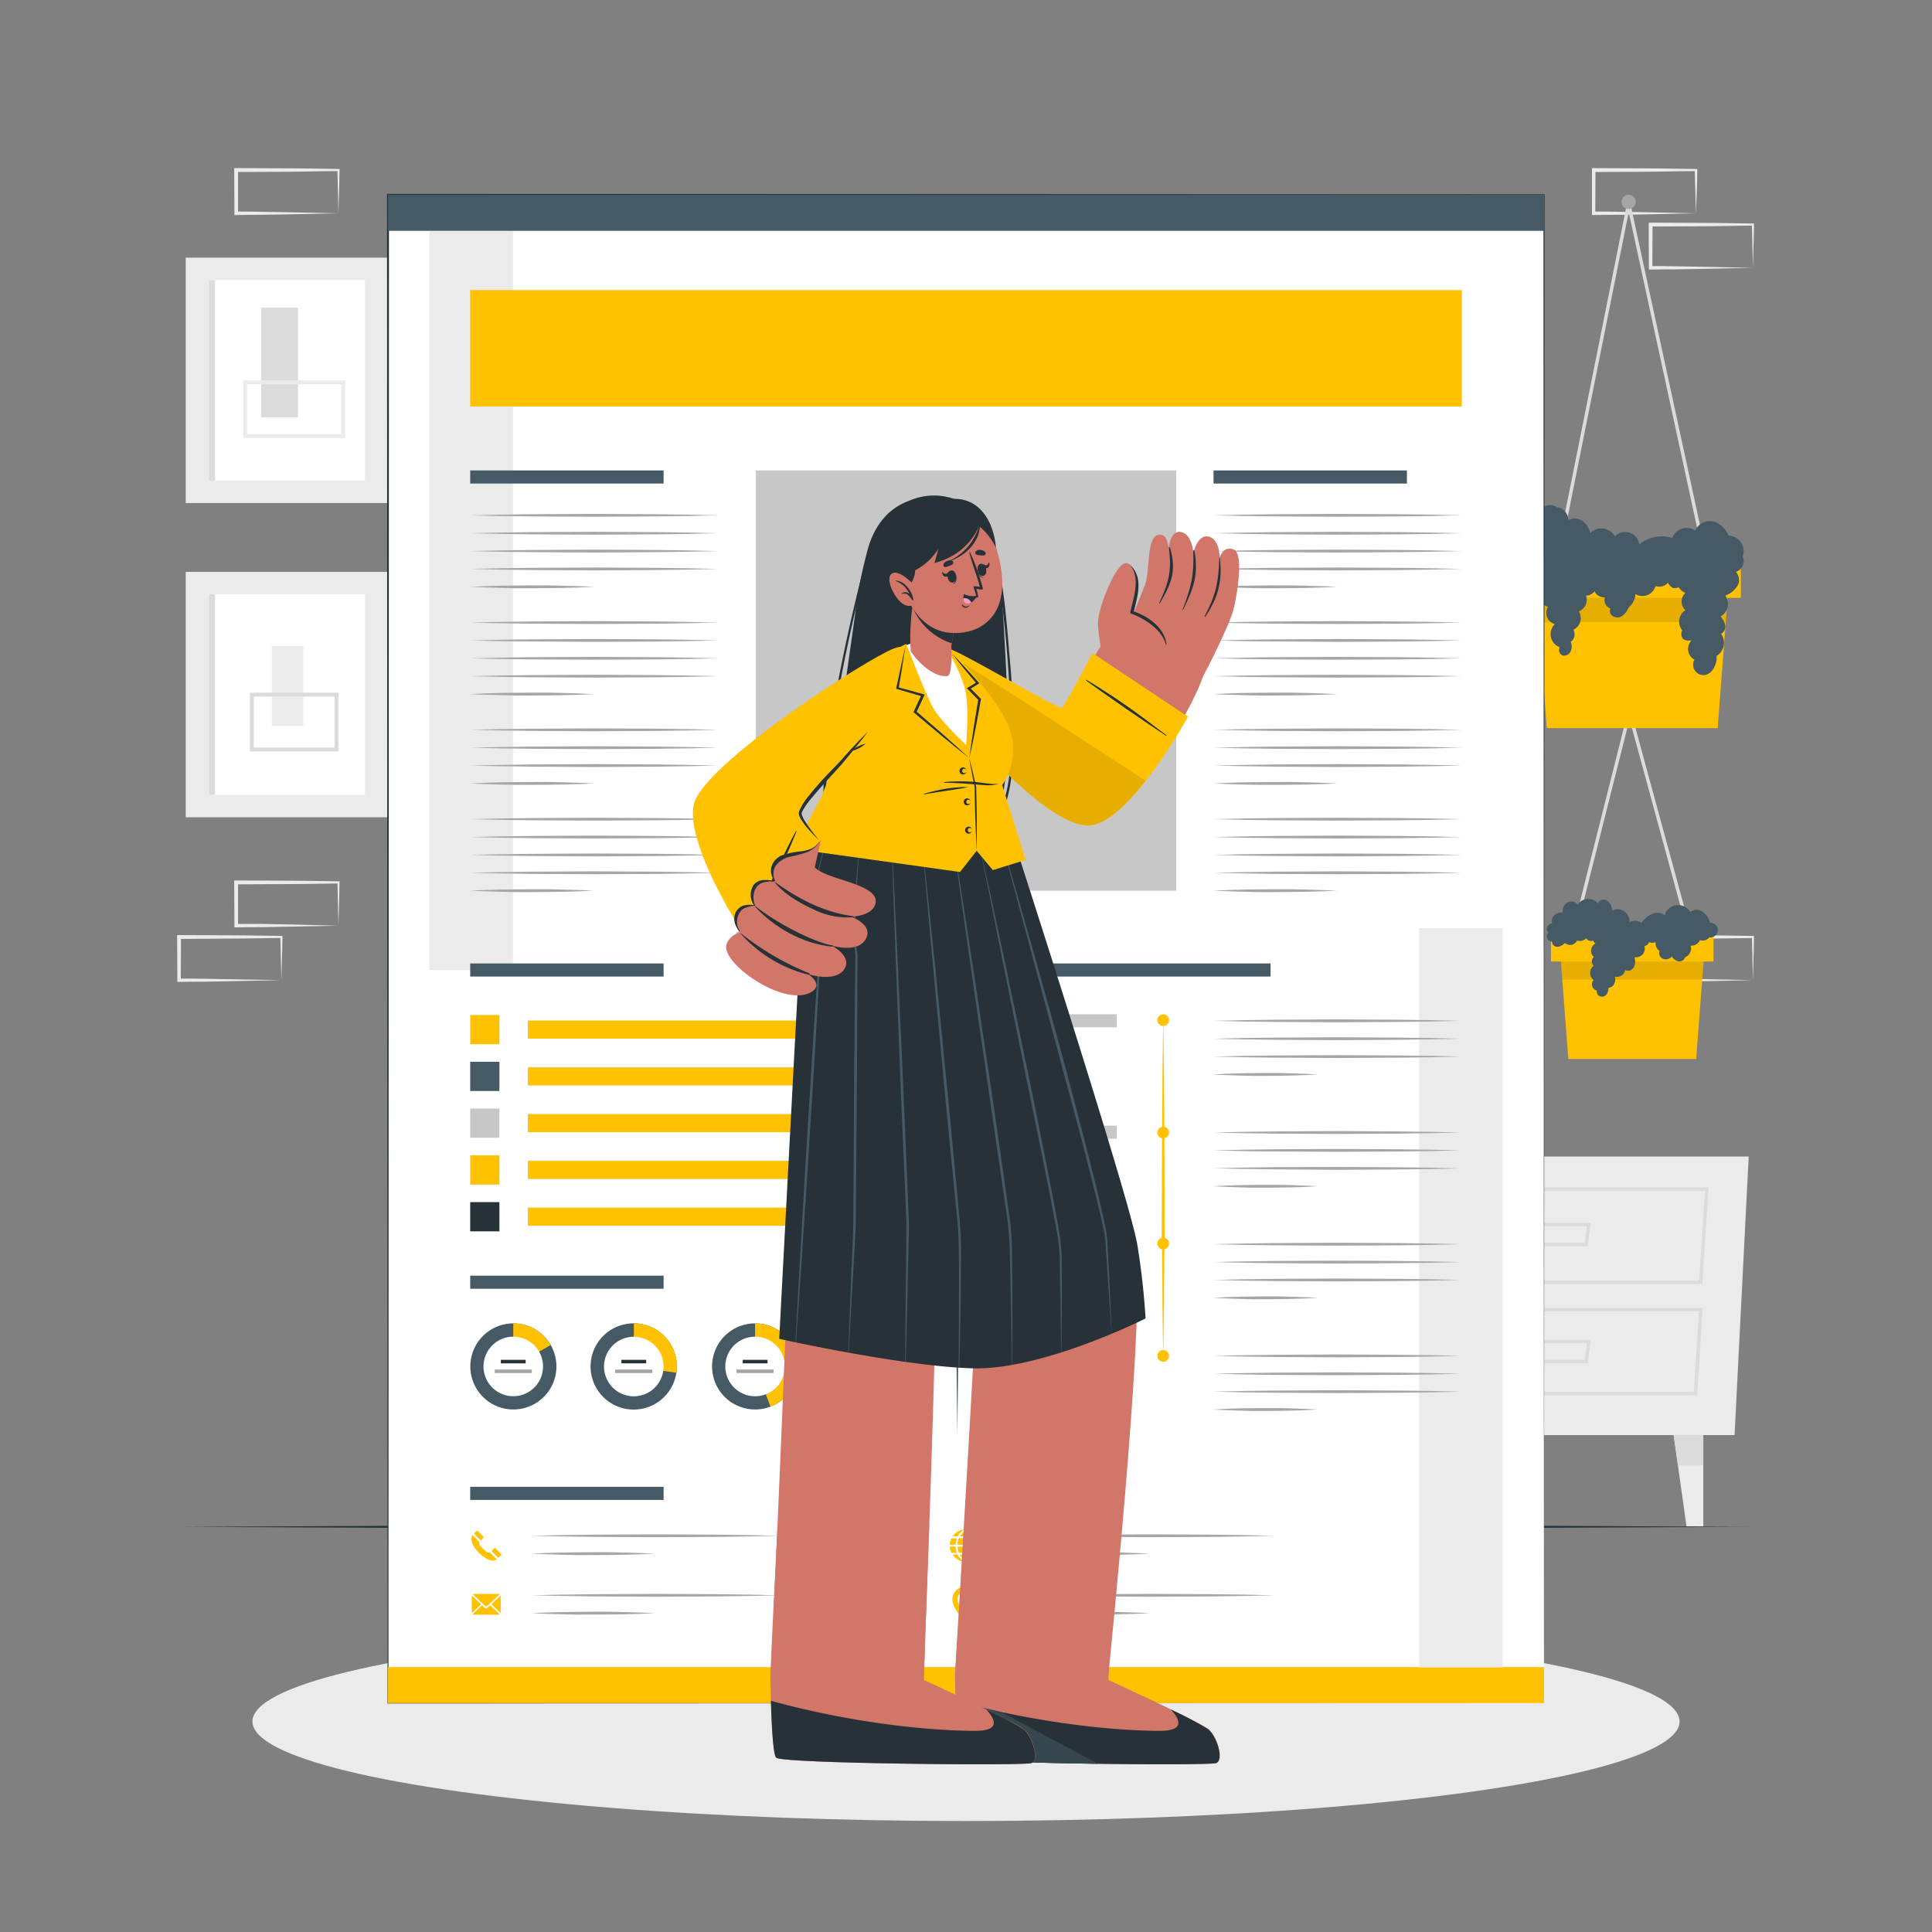 <svg xmlns="http://www.w3.org/2000/svg" viewBox="0 0 500 500"><rect x="0" y="0" width="500" height="500" fill="#808080" stroke="none"/><g id="freepik--background-complete--inject-18"><path d="M87.59,239.56l-13.12.27-6.66.12c-2.23,0-4.47,0-6.7.05h-.44v-.44l-.06-11.19v-.51h.5l13.24.06c4.42,0,8.83.11,13.24.16h.28v.27c0,1.89-.09,3.78-.13,5.65Zm0,0-.14-5.66c0-1.86-.11-3.7-.13-5.53l.27.27c-4.41.05-8.82.16-13.24.16l-13.24.07.5-.5,0,11.19-.45-.45c2.18,0,4.36,0,6.55,0l6.58.12Z" style="fill:#ebebeb"></path><path d="M72.82,253.67l-13.12.27-6.66.12c-2.23,0-4.47,0-6.7.05H45.9v-.44l-.06-11.19V242h.5l13.24.06c4.41,0,8.83.11,13.24.16h.28v.27c0,1.89-.08,3.78-.13,5.65Zm0,0L72.68,248c-.05-1.86-.11-3.7-.13-5.53l.27.27c-4.41.05-8.83.16-13.24.16L46.34,243l.5-.49-.05,11.19-.45-.45c2.18,0,4.36,0,6.55.05l6.58.12Z" style="fill:#ebebeb"></path><path d="M363.58,360.91l-13.12.27-6.66.12c-2.23,0-4.47,0-6.7.05h-.44v-.44l-.06-11.19v-.51h.5l13.24.06c4.42,0,8.83.11,13.24.16h.28v.27c0,1.89-.09,3.78-.14,5.65Zm0,0-.14-5.66c0-1.86-.11-3.7-.13-5.53l.27.27c-4.41.05-8.82.16-13.24.16l-13.24.07.5-.5-.05,11.19-.45-.45c2.18,0,4.36,0,6.55.05l6.58.12Z" style="fill:#ebebeb"></path><path d="M348.81,375l-13.12.27-6.67.12c-2.22,0-4.46,0-6.69,0h-.44V375l-.05-11.19v-.51h.5l13.24.06c4.41,0,8.83.11,13.24.16h.28v.27c0,1.89-.08,3.78-.13,5.65Zm0,0-.14-5.66c-.05-1.86-.11-3.7-.13-5.53l.27.27c-4.41,0-8.83.16-13.24.16l-13.24.07.5-.5L322.78,375l-.45-.45c2.18,0,4.36,0,6.55.05l6.57.12Z" style="fill:#ebebeb"></path><path d="M453.66,253.67l-13.13.27-6.66.12c-2.22,0-4.46,0-6.69.05h-.45v-.44l-.05-11.19V242h.5l13.24.06c4.41,0,8.83.11,13.24.16h.27v.27c0,1.89-.08,3.78-.13,5.65Zm0,0-.14-5.66c0-1.86-.12-3.7-.13-5.53l.27.27c-4.41.05-8.83.16-13.24.16l-13.24.06.5-.49-.06,11.19-.44-.45c2.18,0,4.36,0,6.54.05l6.58.12Z" style="fill:#ebebeb"></path><path d="M438.89,55.2l-13.13.28-6.66.11c-2.22,0-4.46,0-6.69.06H412V55.2l0-11.19v-.5h.51l13.24.06c4.41,0,8.82.12,13.24.17h.27V44c0,1.9-.09,3.79-.13,5.65Zm0,0-.14-5.65c-.05-1.87-.12-3.71-.14-5.54l.28.27c-4.42,0-8.83.16-13.24.17l-13.24.06.5-.5-.06,11.19-.44-.45c2.18,0,4.35,0,6.54.06l6.58.11Z" style="fill:#ebebeb"></path><path d="M453.66,69.31l-13.13.28-6.66.11c-2.22,0-4.46,0-6.69.06h-.45v-.45l-.05-11.19v-.5h.5l13.24.06c4.41,0,8.83.12,13.24.17h.27v.27c0,1.9-.08,3.79-.13,5.65Zm0,0-.14-5.65c0-1.87-.12-3.71-.13-5.54l.27.27c-4.41,0-8.83.16-13.24.17l-13.24.06.5-.5-.06,11.19-.44-.45c2.18,0,4.36,0,6.54.06l6.58.11Z" style="fill:#ebebeb"></path><path d="M87.59,55.2l-13.12.28-6.66.11c-2.23,0-4.47,0-6.7.06h-.44V55.2L60.61,44v-.5h.5l13.24.06c4.42,0,8.83.12,13.24.17h.28V44c0,1.9-.09,3.79-.13,5.65Zm0,0-.14-5.65c0-1.87-.11-3.71-.13-5.54l.27.27c-4.41,0-8.82.16-13.24.17l-13.24.06.5-.5,0,11.19-.45-.45c2.18,0,4.36,0,6.55.06l6.58.11Z" style="fill:#ebebeb"></path><path d="M240.33,178.26l-13.12.27-6.66.12c-2.23,0-4.47,0-6.7,0h-.44v-.44l-.05-11.19v-.51h.5l13.24.06c4.41,0,8.83.11,13.24.16h.28v.27c0,1.89-.08,3.78-.13,5.65Zm0,0-.14-5.66c-.05-1.86-.11-3.7-.13-5.53l.27.27c-4.41,0-8.83.16-13.24.16l-13.24.07.5-.5,0,11.19-.45-.45c2.18,0,4.36,0,6.55.06L227,178Z" style="fill:#ebebeb"></path><rect x="48.07" y="66.68" width="52.36" height="63.51" style="fill:#ebebeb"></rect><rect x="54.06" y="72.47" width="40.39" height="51.92" style="fill:#fff"></rect><rect x="54.06" y="72.47" width="1.58" height="51.92" style="fill:#dbdbdb"></rect><rect x="100.43" y="66.68" width="1.58" height="63.51" style="fill:#dbdbdb"></rect><rect x="67.59" y="79.63" width="9.52" height="28.38" style="fill:#dbdbdb"></rect><path d="M89.33,113.35H62.94V98.45H89.33Zm-25.39-1H88.33V99.45H63.94Z" style="fill:#ebebeb"></path><rect x="48.07" y="148" width="52.36" height="63.51" style="fill:#ebebeb"></rect><rect x="54.06" y="153.8" width="40.39" height="51.92" style="fill:#fff"></rect><rect x="54.06" y="153.8" width="1.58" height="51.92" style="fill:#dbdbdb"></rect><rect x="100.43" y="148" width="1.58" height="63.51" style="fill:#dbdbdb"></rect><rect x="70.34" y="167.22" width="8.16" height="20.63" style="fill:#ebebeb"></rect><path d="M87.59,194.48H64.67V179.26H87.59Zm-21.92-1H86.59V180.26H65.67Z" style="fill:#dbdbdb"></path><polygon points="273.17 371.4 448.9 371.4 452.56 299.3 269.51 299.3 273.17 371.4" style="fill:#ebebeb"></polygon><path d="M440.57,332.3H367.1l-1.37-25h76.45Zm-72.63-.88h71.8l1.5-23.26H366.66Z" style="fill:#dbdbdb"></path><path d="M439.22,361.1H370l-1.12-22.59h71.77Zm-68.4-.88h67.56l1.31-20.83h-69.9Z" style="fill:#dbdbdb"></path><path d="M410.91,322.5H398.57l-.78-6h13.9Zm-11.56-.89h10.78l.55-4.26H398.8Z" style="fill:#dbdbdb"></path><path d="M410.91,352.82H398.57l-.78-6h13.9Zm-11.56-.88h10.78l.55-4.27H398.8Z" style="fill:#dbdbdb"></path><path d="M354.15,332.3H280.68l-1.37-25h76.45Zm-72.63-.88h71.8l1.5-23.26H280.24Z" style="fill:#dbdbdb"></path><path d="M352.8,361.1H283.56l-1.12-22.59h71.77Zm-68.39-.88H352l1.3-20.83h-69.9Z" style="fill:#dbdbdb"></path><path d="M324.49,322.5H312.15l-.78-6h13.9Zm-11.56-.89h10.78l.55-4.26H312.38Z" style="fill:#dbdbdb"></path><path d="M324.49,352.82H312.15l-.78-6h13.9Zm-11.56-.88h10.78l.55-4.27H312.38Z" style="fill:#dbdbdb"></path><polygon points="288.93 371.4 287.82 379.26 285.6 395.04 281.26 395.04 281.26 371.4 288.93 371.4" style="fill:#ebebeb"></polygon><polygon points="288.93 371.4 287.82 379.26 281.26 379.26 281.26 371.4 288.93 371.4" style="fill:#dbdbdb"></polygon><polygon points="433.14 371.4 434.25 379.26 436.47 395.04 440.81 395.04 440.81 371.4 433.14 371.4" style="fill:#ebebeb"></polygon><polygon points="433.14 371.4 434.25 379.26 440.81 379.26 440.81 371.4 433.14 371.4" style="fill:#dbdbdb"></polygon></g><g id="freepik--Shadow--inject-18"><ellipse cx="250" cy="445.52" rx="184.67" ry="25.76" style="fill:#ebebeb"></ellipse></g><g id="freepik--Plant--inject-18"><polygon points="441.46 147.01 421.51 54.92 403.07 147.01 402.19 146.88 421.48 50.58 442.34 146.87 441.46 147.01" style="fill:#dbdbdb"></polygon><polygon points="436.13 239.01 421.72 186.12 408.4 239 407.54 238.78 421.69 182.61 436.98 238.77 436.13 239.01" style="fill:#dbdbdb"></polygon><path d="M423.32,52.25a1.83,1.83,0,1,1-1.83-1.83A1.82,1.82,0,0,1,423.32,52.25Z" style="fill:#a6a6a6"></path><polygon points="441.19 244.9 440.53 253.53 438.97 274.07 405.88 274.07 404.32 253.53 403.66 244.9 441.19 244.9" style="fill:#FFC100"></polygon><polygon points="441.19 244.9 440.53 253.53 404.32 253.53 403.66 244.9 441.19 244.9" style="opacity:0.1"></polygon><rect x="401.39" y="242.14" width="42.06" height="6.7" style="fill:#FFC100"></rect><path d="M444.6,240.75a2,2,0,0,1-2.24,1.85,2.15,2.15,0,0,1-2.41.7,2.43,2.43,0,0,1-2.41,1.43,2.47,2.47,0,0,1-1.43,3,1.52,1.52,0,0,1-1.58,1.08,2.53,2.53,0,0,1-1.86-1.29,1.92,1.92,0,0,1-2.83.25,1.58,1.58,0,0,1-.34-1.71,2.58,2.58,0,0,1-.37-.24,2.39,2.39,0,0,1-.65-2,2.32,2.32,0,0,1-1.72,0,1.32,1.32,0,0,1-1.19,1,2.35,2.35,0,0,1-.4,2.11,2.46,2.46,0,0,1-2.15.81c.24,1.13.29,2.42-.74,3.17a1.65,1.65,0,0,1-1.69.16,2.14,2.14,0,0,1-2.65,1.67,2.78,2.78,0,0,1-.25,2,1.91,1.91,0,0,1-1.42.91c0,1.1-.48,2.31-1.77,2.29a1.3,1.3,0,0,1-1.22-1.58,1.63,1.63,0,0,1-.84-2.71,2.36,2.36,0,0,1,0-3.72,1.55,1.55,0,0,1,.07-2.28,2.08,2.08,0,0,1-.76-1.66,2.31,2.31,0,0,1,1.2-1.84,1,1,0,0,1-.58-.58.84.84,0,0,1,0-.18,1.53,1.53,0,0,1-1.22,0,1.38,1.38,0,0,1-.61-.56,2.52,2.52,0,0,1-2.41.6,2,2,0,0,1-3.11.63c-.76.68-1.79,1.34-2.78.72a1.25,1.25,0,0,1-.57-1.12,1.37,1.37,0,0,1-1.25-.74,1.3,1.3,0,0,1,.35-1.59,1.19,1.19,0,0,1-.47-.72,1.44,1.44,0,0,1,1.41-1.61,2,2,0,0,1,.4-2,2.91,2.91,0,0,1,2.36-.84,2.56,2.56,0,0,1,1.25-2.65,2.07,2.07,0,0,1,2.56.61,3.32,3.32,0,0,1,5.28-.33,1.65,1.65,0,0,1,2.06-.85,2.72,2.72,0,0,1,1.55,2.71,3.22,3.22,0,0,1,3.3.26,3.3,3.3,0,0,1,1.26,2.74,2.88,2.88,0,0,1,3.09.18,6.39,6.39,0,0,1,3.29-2.51,3.14,3.14,0,0,1,2.68.57,3.66,3.66,0,0,1,6.68-.84,2.57,2.57,0,0,1,2.72-.36,4.85,4.85,0,0,1,2.39,3.13A2,2,0,0,1,444.6,240.75Z" style="fill:#455a64"></path><polygon points="447.5 149.46 446.62 161 444.54 188.44 400.31 188.44 398.23 161 397.35 149.46 447.5 149.46" style="fill:#FFC100"></polygon><polygon points="447.5 149.46 446.62 161 398.23 161 397.35 149.46 447.5 149.46" style="opacity:0.1"></polygon><rect x="394.32" y="145.77" width="56.21" height="8.95" style="fill:#FFC100"></rect><path d="M449.25,148a3.26,3.26,0,0,1,.68,3.06,6,6,0,0,1-3.43,3.08,3.68,3.68,0,0,1-1.23,5.39c1.34,1.57,1.89,3.35.16,4.51a4,4,0,0,1-1.22,5.74c.38,1.24-.82,4.94-3.36,4.93a2.68,2.68,0,0,1-2.33-4,3.15,3.15,0,0,1-.72-5s-1.57.34-2.32-.46a2.16,2.16,0,0,1-.13-2.12,3.58,3.58,0,0,1,.82-5.23,3,3,0,0,1,0-4.44,4.15,4.15,0,0,1-1.75-1.49c-1.28.61-2.05.07-2.76-1.14a3,3,0,0,1-3.21.84,3.53,3.53,0,0,1-5.18,2.09,4.89,4.89,0,0,1-1,2.63c-.18.24-.39.42-.59.64a4.78,4.78,0,0,0-.56.93,4.43,4.43,0,0,1-1.17,1.34,2.21,2.21,0,0,1-2.92-.12,1.65,1.65,0,0,1-.26-1.73,2.25,2.25,0,0,1-1.41-2.85,2.75,2.75,0,0,1-2.69-1.57,2.87,2.87,0,0,1-2.21,1.11,3.25,3.25,0,0,1-1.85,4.08,3.34,3.34,0,0,1-1.43,4.76,2.35,2.35,0,0,1-.69,3.12,3,3,0,0,1-.11,2.68,1.94,1.94,0,0,1-1.82.88,1.44,1.44,0,0,1-.87-2.15,3.62,3.62,0,0,1-1.3-6,3,3,0,0,1-1.75-4.49,2.93,2.93,0,0,1-1.68-4.74,1.77,1.77,0,0,1-1.6-.59,1.61,1.61,0,0,1-.33-1,2.29,2.29,0,0,1-2.47-1.08,2.23,2.23,0,0,1,.45-2.6,1.9,1.9,0,0,1-1.26-1.36,1.76,1.76,0,0,1,.14-1.14,2.2,2.2,0,0,1-2.63-1.86,1.78,1.78,0,0,1,1.2-1.86,2.11,2.11,0,0,1-.17-1.43c.33-1.37,1.91-1.79,3.16-1.94a2.81,2.81,0,0,1,3.12-3.68,2.89,2.89,0,0,1,1.35-2.69,2.77,2.77,0,0,1,3,.23H403a3.42,3.42,0,0,1,2.89,3.32,3.5,3.5,0,0,1,3.34,0,4.9,4.9,0,0,1,2.31,3.4,4,4,0,0,1,6.4.83,3.65,3.65,0,0,1,6.3,2.07,9.09,9.09,0,0,1,8.51-1.67,4,4,0,0,1,6-1.91,4,4,0,0,1,4.13-2.43c2.1.21,3.64,1.9,4.5,3.73A4,4,0,0,1,451,144,2.94,2.94,0,0,1,449.25,148Z" style="fill:#455a64"></path></g><g id="freepik--Floor--inject-18"><polygon points="47.44 395.14 98.08 394.9 148.72 394.81 250 394.64 351.28 394.81 401.92 394.89 452.56 395.14 401.92 395.38 351.28 395.47 250 395.64 148.72 395.47 98.08 395.38 47.44 395.14" style="fill:#263238"></polygon></g><g id="freepik--Resume--inject-18"><rect x="100.41" y="50.42" width="299.18" height="390.33" style="fill:#fff"></rect><path d="M399.59,440.76l-299.18.1h-.11v-.11l-.14-390.33v-.25h.25l299.18.11h.14v.14Zm0,0-.14-390.34.14.14-299.18.11.25-.25-.14,390.33-.11-.1Z" style="fill:#263238"></path><rect x="100.41" y="431.44" width="299.18" height="9.31" style="fill:#FFC100"></rect><rect x="111.1" y="59.73" width="21.66" height="191.3" style="fill:#ebebeb"></rect><rect x="367.25" y="240.22" width="21.66" height="191.3" style="fill:#ebebeb"></rect><rect x="100.41" y="50.42" width="299.18" height="9.31" style="fill:#455a64"></rect><rect x="195.62" y="121.75" width="108.76" height="108.76" style="fill:#c7c7c7"></rect><rect x="121.69" y="75.07" width="256.62" height="30.13" style="fill:#FFC100"></rect><rect x="121.69" y="121.75" width="50.05" height="3.39" style="fill:#455a64"></rect><rect x="121.69" y="249.34" width="50.05" height="3.39" style="fill:#455a64"></rect><rect x="121.69" y="384.79" width="50.05" height="3.39" style="fill:#455a64"></rect><rect x="121.69" y="330.14" width="50.05" height="3.39" style="fill:#455a64"></rect><rect x="314.06" y="121.75" width="50.05" height="3.39" style="fill:#455a64"></rect><path d="M121.69,133.36c5.35-.15,10.71-.22,16.06-.28l16.06-.09,16.06.09c5.36.06,10.71.13,16.07.28-5.36.16-10.71.23-16.07.29l-16.06.09-16.06-.09C132.4,133.59,127,133.52,121.69,133.36Z" style="fill:#a6a6a6"></path><path d="M121.69,138c5.35-.15,10.71-.23,16.06-.29l16.06-.08,16.06.08c5.36.06,10.71.13,16.07.29-5.36.16-10.71.23-16.07.29l-16.06.08-16.06-.08C132.4,138.22,127,138.14,121.69,138Z" style="fill:#a6a6a6"></path><path d="M121.69,142.62c5.35-.16,10.71-.23,16.06-.29l16.06-.09,16.06.09c5.36.06,10.71.13,16.07.29-5.36.15-10.71.22-16.07.28l-16.06.09-16.06-.09C132.4,142.84,127,142.77,121.69,142.62Z" style="fill:#a6a6a6"></path><path d="M121.69,147.24c5.35-.15,10.71-.23,16.06-.29l16.06-.08,16.06.08c5.36.06,10.71.14,16.07.29-5.36.16-10.71.23-16.07.29l-16.06.09-16.06-.09C132.4,147.47,127,147.4,121.69,147.24Z" style="fill:#a6a6a6"></path><path d="M121.69,151.87c2.68-.16,5.35-.23,8-.29s5.35-.06,8-.09,5.35,0,8,.09,5.36.13,8,.29c-2.67.15-5.35.23-8,.29s-5.35.05-8,.08-5.35,0-8-.09S124.37,152,121.69,151.87Z" style="fill:#a6a6a6"></path><path d="M121.69,161.12c5.35-.16,10.71-.23,16.06-.29l16.06-.09,16.06.09c5.36.06,10.71.13,16.07.29-5.36.15-10.71.23-16.07.29l-16.06.08-16.06-.08C132.4,161.35,127,161.27,121.69,161.12Z" style="fill:#a6a6a6"></path><path d="M121.69,165.74c5.35-.15,10.71-.22,16.06-.28l16.06-.09,16.06.09c5.36.06,10.71.13,16.07.28-5.36.16-10.71.23-16.07.29l-16.06.09L137.75,166C132.4,166,127,165.9,121.69,165.74Z" style="fill:#a6a6a6"></path><path d="M121.69,170.37c5.35-.15,10.71-.23,16.06-.29l16.06-.08,16.06.08c5.36.06,10.71.13,16.07.29-5.36.16-10.71.23-16.07.29l-16.06.08-16.06-.08C132.4,170.6,127,170.52,121.69,170.37Z" style="fill:#a6a6a6"></path><path d="M121.69,175c5.35-.16,10.71-.23,16.06-.29l16.06-.09,16.06.09c5.36.06,10.71.13,16.07.29-5.36.15-10.71.22-16.07.28l-16.06.09-16.06-.09C132.4,175.22,127,175.15,121.69,175Z" style="fill:#a6a6a6"></path><path d="M121.69,179.62c2.68-.15,5.35-.23,8-.29s5.35-.05,8-.08,5.35,0,8,.08,5.36.14,8,.29c-2.67.16-5.35.23-8,.29s-5.35.06-8,.09-5.35,0-8-.09S124.37,179.78,121.69,179.62Z" style="fill:#a6a6a6"></path><path d="M121.69,188.87c5.35-.15,10.71-.22,16.06-.28l16.06-.09,16.06.08c5.36.06,10.71.14,16.07.29-5.36.16-10.71.23-16.07.29l-16.06.09-16.06-.09C132.4,189.1,127,189,121.69,188.87Z" style="fill:#a6a6a6"></path><path d="M121.69,193.5c5.35-.16,10.71-.23,16.06-.29l16.06-.09,16.06.09c5.36.06,10.71.13,16.07.29-5.36.15-10.71.23-16.07.29l-16.06.08-16.06-.08C132.4,193.73,127,193.65,121.69,193.5Z" style="fill:#a6a6a6"></path><path d="M121.69,198.12c5.35-.15,10.71-.22,16.06-.28l16.06-.09,16.06.09c5.36.06,10.71.13,16.07.28-5.36.16-10.71.23-16.07.29l-16.06.09-16.06-.09C132.4,198.35,127,198.28,121.69,198.12Z" style="fill:#a6a6a6"></path><path d="M121.69,202.75c2.68-.15,5.35-.23,8-.29s5.35-.05,8-.08,5.35,0,8,.08,5.36.13,8,.29c-2.67.16-5.35.23-8,.29s-5.35.05-8,.08-5.35,0-8-.08S124.37,202.9,121.69,202.75Z" style="fill:#a6a6a6"></path><path d="M121.69,212c5.35-.15,10.71-.23,16.06-.29l16.06-.08,16.06.08c5.36.06,10.71.14,16.07.29-5.36.16-10.71.23-16.07.29l-16.06.09-16.06-.09C132.4,212.23,127,212.16,121.69,212Z" style="fill:#a6a6a6"></path><path d="M121.69,216.63c5.35-.16,10.71-.23,16.06-.29l16.06-.09,16.06.09c5.36.06,10.71.13,16.07.29-5.36.15-10.71.22-16.07.29l-16.06.08-16.06-.09C132.4,216.85,127,216.78,121.69,216.63Z" style="fill:#a6a6a6"></path><path d="M121.69,221.25c5.35-.15,10.71-.22,16.06-.28l16.06-.09,16.06.08c5.36.06,10.71.14,16.07.29-5.36.16-10.71.23-16.07.29l-16.06.09-16.06-.09C132.4,221.48,127,221.41,121.69,221.25Z" style="fill:#a6a6a6"></path><path d="M121.69,225.88c5.35-.16,10.71-.23,16.06-.29l16.06-.09,16.06.09c5.36.06,10.71.13,16.07.29-5.36.15-10.71.23-16.07.29l-16.06.08-16.06-.08C132.4,226.11,127,226,121.69,225.88Z" style="fill:#a6a6a6"></path><path d="M121.69,230.5c2.68-.15,5.35-.22,8-.28s5.35-.06,8-.09,5.35,0,8,.09,5.36.13,8,.28c-2.67.16-5.35.23-8,.29s-5.35.06-8,.09-5.35,0-8-.09S124.37,230.66,121.69,230.5Z" style="fill:#a6a6a6"></path><path d="M314.06,133.36c5.36-.15,10.71-.22,16.07-.28l16.06-.09,16.06.09c5.35.06,10.71.13,16.06.28-5.35.16-10.71.23-16.06.29l-16.06.09-16.06-.09C324.77,133.59,319.42,133.52,314.06,133.36Z" style="fill:#a6a6a6"></path><path d="M314.06,138c5.36-.15,10.71-.23,16.07-.29l16.06-.08,16.06.08c5.35.06,10.71.13,16.06.29-5.35.16-10.71.23-16.06.29l-16.06.08-16.06-.08C324.77,138.22,319.42,138.14,314.06,138Z" style="fill:#a6a6a6"></path><path d="M314.06,142.62c5.36-.16,10.71-.23,16.07-.29l16.06-.09,16.06.09c5.35.06,10.71.13,16.06.29-5.35.15-10.71.22-16.06.28l-16.06.09-16.06-.09C324.77,142.84,319.42,142.77,314.06,142.62Z" style="fill:#a6a6a6"></path><path d="M314.06,147.24c5.36-.15,10.71-.23,16.07-.29l16.06-.08,16.06.08c5.35.06,10.71.14,16.06.29-5.35.16-10.71.23-16.06.29l-16.06.09-16.06-.09C324.77,147.47,319.42,147.4,314.06,147.24Z" style="fill:#a6a6a6"></path><path d="M314.06,151.87c2.68-.16,5.36-.23,8-.29s5.35-.06,8-.09,5.35,0,8,.09,5.35.13,8,.29c-2.68.15-5.36.23-8,.29s-5.36.05-8,.08-5.36,0-8-.09S316.74,152,314.06,151.87Z" style="fill:#a6a6a6"></path><path d="M314.06,161.12c5.36-.16,10.71-.23,16.07-.29l16.06-.09,16.06.09c5.35.06,10.71.13,16.06.29-5.35.15-10.71.23-16.06.29l-16.06.08-16.06-.08C324.77,161.35,319.42,161.27,314.06,161.12Z" style="fill:#a6a6a6"></path><path d="M314.06,165.74c5.36-.15,10.71-.22,16.07-.28l16.06-.09,16.06.09c5.35.06,10.71.13,16.06.28-5.35.16-10.71.23-16.06.29l-16.06.09L330.13,166C324.77,166,319.42,165.9,314.06,165.74Z" style="fill:#a6a6a6"></path><path d="M314.06,170.37c5.36-.15,10.71-.23,16.07-.29l16.06-.08,16.06.08c5.35.06,10.71.13,16.06.29-5.35.16-10.71.23-16.06.29l-16.06.08-16.06-.08C324.77,170.6,319.42,170.52,314.06,170.37Z" style="fill:#a6a6a6"></path><path d="M314.06,175c5.36-.16,10.71-.23,16.07-.29l16.06-.09,16.06.09c5.35.06,10.71.13,16.06.29-5.35.15-10.71.22-16.06.28l-16.06.09-16.06-.09C324.77,175.22,319.42,175.15,314.06,175Z" style="fill:#a6a6a6"></path><path d="M314.06,179.62c2.68-.15,5.36-.23,8-.29s5.35-.05,8-.08,5.35,0,8,.08,5.35.14,8,.29c-2.68.16-5.36.23-8,.29s-5.36.06-8,.09-5.36,0-8-.09S316.74,179.78,314.06,179.62Z" style="fill:#a6a6a6"></path><path d="M314.06,188.87c5.36-.15,10.71-.22,16.07-.28l16.06-.09,16.06.08c5.35.06,10.71.14,16.06.29-5.35.16-10.71.23-16.06.29l-16.06.09-16.06-.09C324.77,189.1,319.42,189,314.06,188.87Z" style="fill:#a6a6a6"></path><path d="M314.06,193.5c5.36-.16,10.71-.23,16.07-.29l16.06-.09,16.06.09c5.35.06,10.71.13,16.06.29-5.35.15-10.71.23-16.06.29l-16.06.08-16.06-.08C324.77,193.73,319.42,193.65,314.06,193.5Z" style="fill:#a6a6a6"></path><path d="M314.06,198.12c5.36-.15,10.71-.22,16.07-.28l16.06-.09,16.06.09c5.35.06,10.71.13,16.06.28-5.35.16-10.71.23-16.06.29l-16.06.09-16.06-.09C324.77,198.35,319.42,198.28,314.06,198.12Z" style="fill:#a6a6a6"></path><path d="M314.06,202.75c2.68-.15,5.36-.23,8-.29s5.35-.05,8-.08,5.35,0,8,.08,5.35.13,8,.29c-2.68.16-5.36.23-8,.29s-5.36.05-8,.08-5.36,0-8-.08S316.74,202.9,314.06,202.75Z" style="fill:#a6a6a6"></path><path d="M314.06,212c5.36-.15,10.71-.23,16.07-.29l16.06-.08,16.06.08c5.35.06,10.71.14,16.06.29-5.35.16-10.71.23-16.06.29l-16.06.09-16.06-.09C324.77,212.23,319.42,212.16,314.06,212Z" style="fill:#a6a6a6"></path><path d="M314.06,216.63c5.36-.16,10.71-.23,16.07-.29l16.06-.09,16.06.09c5.35.06,10.71.13,16.06.29-5.35.15-10.71.22-16.06.29l-16.06.08-16.06-.09C324.77,216.85,319.42,216.78,314.06,216.63Z" style="fill:#a6a6a6"></path><path d="M314.06,221.25c5.36-.15,10.71-.22,16.07-.28l16.06-.09,16.06.08c5.35.06,10.71.14,16.06.29-5.35.16-10.71.23-16.06.29l-16.06.09-16.06-.09C324.77,221.48,319.42,221.41,314.06,221.25Z" style="fill:#a6a6a6"></path><path d="M314.06,225.88c5.36-.16,10.71-.23,16.07-.29l16.06-.09,16.06.09c5.35.06,10.71.13,16.06.29-5.35.15-10.71.23-16.06.29l-16.06.08-16.06-.08C324.77,226.11,319.42,226,314.06,225.88Z" style="fill:#a6a6a6"></path><path d="M314.06,230.5c2.68-.15,5.36-.22,8-.28s5.35-.06,8-.09,5.35,0,8,.09,5.35.13,8,.28c-2.68.16-5.36.23-8,.29s-5.36.06-8,.09-5.36,0-8-.09S316.74,230.66,314.06,230.5Z" style="fill:#a6a6a6"></path><rect x="136.62" y="264.12" width="100.78" height="4.68" style="fill:#ebebeb"></rect><rect x="136.62" y="264.12" width="72.86" height="4.68" style="fill:#FFC100"></rect><rect x="136.62" y="276.23" width="100.78" height="4.68" style="fill:#ebebeb"></rect><rect x="136.62" y="276.23" width="92.42" height="4.68" style="fill:#FFC100"></rect><rect x="136.62" y="288.33" width="100.78" height="4.68" style="fill:#ebebeb"></rect><rect x="136.62" y="288.33" width="78.54" height="4.68" style="fill:#FFC100"></rect><rect x="136.62" y="300.44" width="100.78" height="4.68" style="fill:#ebebeb"></rect><rect x="136.62" y="300.44" width="86.61" height="4.68" style="fill:#FFC100"></rect><rect x="136.62" y="312.54" width="100.78" height="4.68" style="fill:#ebebeb"></rect><rect x="136.62" y="312.54" width="94.78" height="4.68" style="fill:#FFC100"></rect><rect x="121.69" y="262.68" width="7.56" height="7.56" style="fill:#FFC100"></rect><rect x="121.69" y="274.79" width="7.56" height="7.56" style="fill:#455a64"></rect><rect x="121.69" y="286.89" width="7.56" height="7.56" style="fill:#c7c7c7"></rect><rect x="121.69" y="299" width="7.56" height="7.56" style="fill:#FFC100"></rect><rect x="121.69" y="311.11" width="7.56" height="7.56" style="fill:#263238"></rect><rect x="264.6" y="249.34" width="64.22" height="3.39" style="fill:#455a64"></rect><rect x="264.6" y="262.49" width="24.41" height="3.39" style="fill:#c7c7c7"></rect><rect x="264.6" y="291.32" width="24.41" height="3.39" style="fill:#c7c7c7"></rect><rect x="264.6" y="320.14" width="24.41" height="3.39" style="fill:#c7c7c7"></rect><rect x="264.6" y="348.97" width="24.41" height="3.39" style="fill:#c7c7c7"></rect><path d="M313.91,264.19c5.35-.16,10.7-.23,16.06-.29l16.06-.09,16.06.09c5.36.06,10.71.13,16.06.29-5.35.15-10.7.23-16.06.29l-16.06.08L330,264.48C324.61,264.42,319.26,264.34,313.91,264.19Z" style="fill:#a6a6a6"></path><path d="M313.91,268.81c5.35-.15,10.7-.22,16.06-.28l16.06-.09,16.06.09c5.36.06,10.71.13,16.06.28-5.35.16-10.7.23-16.06.29l-16.06.09L330,269.1C324.61,269,319.26,269,313.91,268.81Z" style="fill:#a6a6a6"></path><path d="M313.91,273.44c5.35-.15,10.7-.23,16.06-.29l16.06-.08,16.06.08c5.36.06,10.71.13,16.06.29-5.35.16-10.7.23-16.06.29l-16.06.08L330,273.73C324.61,273.67,319.26,273.59,313.91,273.44Z" style="fill:#a6a6a6"></path><path d="M313.91,278.07c2.26-.16,4.52-.23,6.78-.29s4.52-.06,6.79-.09,4.52,0,6.78.09,4.52.13,6.79.29c-2.27.15-4.53.22-6.79.28s-4.52.06-6.78.09-4.53,0-6.79-.09S316.17,278.22,313.91,278.07Z" style="fill:#a6a6a6"></path><path d="M313.91,293.09c5.35-.15,10.7-.22,16.06-.28l16.06-.09,16.06.09c5.36.06,10.71.13,16.06.28-5.35.16-10.7.23-16.06.29l-16.06.09L330,293.38C324.61,293.32,319.26,293.25,313.91,293.09Z" style="fill:#a6a6a6"></path><path d="M313.91,297.72c5.35-.16,10.7-.23,16.06-.29l16.06-.09,16.06.09c5.36.06,10.71.13,16.06.29-5.35.16-10.7.23-16.06.29l-16.06.08L330,298C324.61,298,319.26,297.87,313.91,297.72Z" style="fill:#a6a6a6"></path><path d="M313.91,302.35c5.35-.16,10.7-.23,16.06-.29L346,302l16.06.09c5.36.06,10.71.13,16.06.29-5.35.15-10.7.22-16.06.28l-16.06.09L330,302.63C324.61,302.57,319.26,302.5,313.91,302.35Z" style="fill:#a6a6a6"></path><path d="M313.91,307c2.26-.15,4.52-.23,6.78-.29s4.52-.05,6.79-.08,4.52,0,6.78.08,4.52.14,6.79.29c-2.27.16-4.53.23-6.79.29s-4.52.06-6.78.09-4.53,0-6.79-.09S316.17,307.13,313.91,307Z" style="fill:#a6a6a6"></path><path d="M313.91,322c5.35-.16,10.7-.23,16.06-.29l16.06-.09,16.06.09c5.36.06,10.71.13,16.06.29-5.35.16-10.7.23-16.06.29l-16.06.08L330,322.29C324.61,322.23,319.26,322.15,313.91,322Z" style="fill:#a6a6a6"></path><path d="M313.91,326.62c5.35-.15,10.7-.22,16.06-.28l16.06-.09,16.06.09c5.36.06,10.71.13,16.06.28-5.35.16-10.7.23-16.06.29L346,327,330,326.91C324.61,326.85,319.26,326.78,313.91,326.62Z" style="fill:#a6a6a6"></path><path d="M313.91,331.25c5.35-.15,10.7-.23,16.06-.29l16.06-.08,16.06.08c5.36.06,10.71.13,16.06.29-5.35.16-10.7.23-16.06.29l-16.06.09L330,331.54C324.61,331.48,319.26,331.41,313.91,331.25Z" style="fill:#a6a6a6"></path><path d="M313.91,335.88c2.26-.16,4.52-.23,6.78-.29s4.52-.06,6.79-.09,4.52,0,6.78.09,4.52.13,6.79.29c-2.27.15-4.53.22-6.79.28s-4.52.06-6.78.09-4.53,0-6.79-.09S316.17,336,313.91,335.88Z" style="fill:#a6a6a6"></path><path d="M313.91,350.9c5.35-.15,10.7-.22,16.06-.28l16.06-.09,16.06.09c5.36.06,10.71.13,16.06.28-5.35.16-10.7.23-16.06.29l-16.06.09L330,351.19C324.61,351.13,319.26,351.06,313.91,350.9Z" style="fill:#a6a6a6"></path><path d="M313.91,355.53c5.35-.15,10.7-.23,16.06-.29l16.06-.08,16.06.08c5.36.06,10.71.13,16.06.29-5.35.16-10.7.23-16.06.29L346,355.9,330,355.82C324.61,355.76,319.26,355.68,313.91,355.53Z" style="fill:#a6a6a6"></path><path d="M313.91,360.16c5.35-.16,10.7-.23,16.06-.29l16.06-.09,16.06.09c5.36.06,10.71.13,16.06.29-5.35.15-10.7.22-16.06.28l-16.06.09L330,360.44C324.61,360.38,319.26,360.31,313.91,360.16Z" style="fill:#a6a6a6"></path><path d="M313.91,364.78c2.26-.15,4.52-.23,6.78-.29s4.52-.05,6.79-.08,4.52,0,6.78.08,4.52.14,6.79.29c-2.27.16-4.53.23-6.79.29s-4.52.06-6.78.09-4.53,0-6.79-.09S316.17,364.94,313.91,364.78Z" style="fill:#a6a6a6"></path><polygon points="301.04 263.04 301.23 277.63 301.34 292.23 301.43 321.42 301.34 323.22 301.23 337.81 301.04 352.41 300.84 337.81 300.73 323.22 300.64 321.42 300.74 292.23 300.85 277.63 301.04 263.04" style="fill:#FFC100"></polygon><path d="M302.54,264.19a1.51,1.51,0,0,1-3,0,1.51,1.51,0,1,1,3,0Z" style="fill:#FFC100"></path><path d="M302.54,293.09a1.51,1.51,0,1,1-1.5-1.5A1.51,1.51,0,0,1,302.54,293.09Z" style="fill:#FFC100"></path><path d="M302.54,322a1.51,1.51,0,0,1-3,0,1.51,1.51,0,1,1,3,0Z" style="fill:#FFC100"></path><path d="M302.54,350.9a1.51,1.51,0,1,1-1.5-1.5A1.5,1.5,0,0,1,302.54,350.9Z" style="fill:#FFC100"></path><path d="M144,353.64a11.14,11.14,0,1,1-1.47-5.54A11.15,11.15,0,0,1,144,353.64Z" style="fill:#455a64"></path><path d="M142.51,348.1l-9.68,5.54V342.49A11.16,11.16,0,0,1,142.51,348.1Z" style="fill:#FFC100"></path><circle cx="132.83" cy="353.64" r="7.71" transform="translate(-237.74 426.99) rotate(-80.61)" style="fill:#fff"></circle><rect x="129.62" y="351.92" width="6.42" height="0.91" style="fill:#263238"></rect><rect x="128.04" y="354.44" width="9.6" height="0.91" style="fill:#a6a6a6"></rect><path d="M175.16,353.64a11,11,0,0,1-.12,1.63,11.16,11.16,0,1,1,.12-1.63Z" style="fill:#455a64"></path><path d="M175.16,353.64a11,11,0,0,1-.12,1.63l-11-1.63V342.49a11.14,11.14,0,0,1,11.14,11.15Z" style="fill:#FFC100"></path><circle cx="164.02" cy="353.64" r="7.71" transform="translate(-217.78 432.32) rotate(-76.76)" style="fill:#fff"></circle><rect x="160.81" y="351.92" width="6.42" height="0.91" style="fill:#263238"></rect><rect x="159.22" y="354.44" width="9.6" height="0.91" style="fill:#a6a6a6"></rect><path d="M206.56,353.64a11.14,11.14,0,1,1-1.47-5.54A11.13,11.13,0,0,1,206.56,353.64Z" style="fill:#455a64"></path><path d="M206.56,353.64a11.13,11.13,0,0,1-7.15,10.4l-4-10.4V342.49a11.14,11.14,0,0,1,11.14,11.15Z" style="fill:#FFC100"></path><path d="M203.13,353.64a7.71,7.71,0,1,1-7.71-7.71A7.71,7.71,0,0,1,203.13,353.64Z" style="fill:#fff"></path><rect x="192.21" y="351.92" width="6.42" height="0.91" style="fill:#263238"></rect><rect x="190.62" y="354.44" width="9.6" height="0.91" style="fill:#a6a6a6"></rect><path d="M237.79,353.64a11.14,11.14,0,1,1-1.47-5.54A11.1,11.1,0,0,1,237.79,353.64Z" style="fill:#455a64"></path><path d="M237.79,353.64a11.14,11.14,0,0,1-18.37,8.47l7.23-8.47V342.49a11.14,11.14,0,0,1,11.14,11.15Z" style="fill:#FFC100"></path><circle cx="226.65" cy="353.64" r="7.71" transform="translate(-157.33 523.89) rotate(-81.26)" style="fill:#fff"></circle><rect x="223.44" y="351.92" width="6.42" height="0.91" style="fill:#263238"></rect><rect x="221.85" y="354.44" width="9.6" height="0.91" style="fill:#a6a6a6"></rect><polygon points="247.76 249.11 247.94 264.35 248.05 279.59 248.14 310.07 248.05 340.56 247.94 355.8 247.76 371.05 247.58 355.8 247.47 340.56 247.39 310.07 247.47 279.59 247.58 264.35 247.76 249.11" style="fill:#455a64"></polygon><g id="freepik--IaQ7Yo--inject-18"><path d="M128.56,403.57a1,1,0,0,1-.48.24l-.24.05h-.42l-.42-.07a4.25,4.25,0,0,1-1.54-.68,9.89,9.89,0,0,1-2.73-2.74,4.31,4.31,0,0,1-.67-1.52c0-.14,0-.29-.07-.43V398c0-.13.05-.26.09-.39s.12-.23.18-.35l.07.06c.57.58,1.15,1.15,1.73,1.73a.09.09,0,0,1,0,.11.86.86,0,0,0,.18.84,16.62,16.62,0,0,0,1.57,1.57.86.86,0,0,0,.84.18.09.09,0,0,1,.1,0l1.76,1.76Z" style="fill:#FFC100"></path><path d="M129.58,402.56l-.61.61,0,0-1.78-1.77.13-.13.53-.52a.28.28,0,0,1,.45,0l1.32,1.33A.27.27,0,0,1,129.58,402.56Z" style="fill:#FFC100"></path><path d="M125.07,398l-.68.65-1.75-1.75,0,0,.62-.63a.28.28,0,0,1,.44,0l1.34,1.34A.28.28,0,0,1,125.07,398Z" style="fill:#FFC100"></path></g><g id="freepik--TEfYE6--inject-18"><path d="M129.34,412.57l-.19.18-3,2.82a.45.45,0,0,1-.68,0l-3-2.87-.12-.12a.41.41,0,0,1,.26-.07h2.06l4.29,0A.6.6,0,0,1,129.34,412.57Z" style="fill:#FFC100"></path><path d="M129.33,417.81a1.19,1.19,0,0,1-.26.05h-2.46l-4,0a.63.63,0,0,1-.32-.08c.82-.79,1.64-1.56,2.46-2.34l.47.44.2.19a.54.54,0,0,0,.76,0l.65-.63c.82.78,1.63,1.55,2.45,2.31Z" style="fill:#FFC100"></path><path d="M124.49,415.18c-.79.78-1.6,1.53-2.39,2.31,0,0,0-.07,0-.12,0-1.44,0-2.89,0-4.33,0-.05,0-.1,0-.14Z" style="fill:#FFC100"></path><path d="M129.59,417.47l-.9-.86-1.45-1.37-.06-.05c.8-.78,1.61-1.53,2.39-2.3C129.61,413,129.62,417.35,129.59,417.47Z" style="fill:#FFC100"></path></g><g id="freepik--aiZGp2--inject-18"><path d="M247.69,398.05a5.41,5.41,0,0,0-.37,1.72H245.8v0a.49.49,0,0,1,0-.12,4.17,4.17,0,0,1,.1-.6,4.51,4.51,0,0,1,.34-.93s0,0,0,0h1.41Z" style="fill:#FFC100"></path><path d="M247.65,401.89h-1.4s0,0,0,0a4,4,0,0,1-.35-1.06,3.21,3.21,0,0,1-.07-.53v-.06h1.49s0,0,0,0l0,.37a5.62,5.62,0,0,0,.09.57,5.45,5.45,0,0,0,.2.69Z" style="fill:#FFC100"></path><path d="M253.52,402.33v0a5,5,0,0,1-.4.51,3.71,3.71,0,0,1-.58.54,4.53,4.53,0,0,1-.66.41,4.22,4.22,0,0,1-.7.27,2.85,2.85,0,0,1-.58.12h-.09l0,0,0,0a4.7,4.7,0,0,0,1.11-1.07,5.73,5.73,0,0,0,.45-.75s0,0,0,0h1.43Z" style="fill:#FFC100"></path><path d="M252.12,399.77h-2v-1.71h1.53s0,0,0,0a4.53,4.53,0,0,1,.31,1,3.35,3.35,0,0,1,.08.54C252.11,399.67,252.12,399.72,252.12,399.77Z" style="fill:#FFC100"></path><path d="M252.11,400.23a.49.49,0,0,1,0,.12,2.64,2.64,0,0,1,0,.28c0,.14,0,.27-.07.4a4.94,4.94,0,0,1-.25.83s0,0,0,0h-1.57v-1.66Z" style="fill:#FFC100"></path><path d="M249.72,398.07v1.71H247.8a.53.53,0,0,0,0-.13l0-.28c0-.15,0-.29.08-.44a4.87,4.87,0,0,1,.28-.84s0,0,0,0h1.49Z" style="fill:#FFC100"></path><path d="M249.72,400.25v1.64h-1.53s0,0,0,0a4.39,4.39,0,0,1-.27-.87c0-.15,0-.31-.07-.46s0-.2,0-.3h1.9S249.72,400.23,249.72,400.25Z" style="fill:#FFC100"></path><path d="M254.2,399.78h-1.6a5.77,5.77,0,0,0-.38-1.73h1.5a0,0,0,0,1,0,0,3.67,3.67,0,0,1,.37,1.07,4.11,4.11,0,0,1,.08.6Z" style="fill:#FFC100"></path><path d="M254.2,400.21v.12c0,.14,0,.29,0,.43a4.11,4.11,0,0,1-.3,1l-.07.15,0,0h-1.49a.88.88,0,0,1,0-.15,5.38,5.38,0,0,0,.2-.79c0-.19,0-.38.07-.58v-.14a0,0,0,0,1,0,0h1.59Z" style="fill:#FFC100"></path><path d="M253.48,397.62h-1.43s0,0,0,0a4.8,4.8,0,0,0-.7-1,3.5,3.5,0,0,0-.53-.49l-.29-.22h0v0a4,4,0,0,1,1.42.42A4.23,4.23,0,0,1,253.48,397.62Z" style="fill:#FFC100"></path><path d="M249.45,404.19h0a3.4,3.4,0,0,1-.46-.09,4,4,0,0,1-1.65-.85,3.85,3.85,0,0,1-.81-.93h1.32s0,0,0,0a4.2,4.2,0,0,0,.48.78,4.84,4.84,0,0,0,.56.63,4.43,4.43,0,0,0,.54.43Z" style="fill:#FFC100"></path><path d="M249.43,395.85l-.2.14a5.05,5.05,0,0,0-.63.59,4.42,4.42,0,0,0-.67.95l0,.07h-1.38a4.21,4.21,0,0,1,2.89-1.79h0Z" style="fill:#FFC100"></path><path d="M251.54,402.33a5.13,5.13,0,0,1-.65.88,4.48,4.48,0,0,1-.74.63v-1.51Z" style="fill:#FFC100"></path><path d="M249.72,402.33v1.48a4.2,4.2,0,0,1-1.33-1.48Z" style="fill:#FFC100"></path><path d="M251.49,397.61h-1.33V396.2a4.17,4.17,0,0,1,.75.63A4.93,4.93,0,0,1,251.49,397.61Z" style="fill:#FFC100"></path><path d="M249.72,396.25v1.37h-1.28A4,4,0,0,1,249.72,396.25Z" style="fill:#FFC100"></path></g><g id="freepik--uGJA8C--inject-18"><path d="M253.25,412.6a3.59,3.59,0,0,0-4.17-1.91,3.36,3.36,0,0,0-2.6,3.56,4.77,4.77,0,0,0,.47,1.56,11.81,11.81,0,0,0,2,2.92c.32.36.67.71,1,1.07l.12-.1c.43-.47.88-.92,1.3-1.4a10.5,10.5,0,0,0,1.87-3A3.38,3.38,0,0,0,253.25,412.6Zm-1.07,1.31a2.19,2.19,0,1,1-2.07-2.23A2.19,2.19,0,0,1,252.18,413.91Z" style="fill:#FFC100"></path></g><path d="M137.47,397.46c5.35-.16,10.71-.23,16.06-.29l16.06-.09,16.06.09c5.36.06,10.71.13,16.07.29-5.36.15-10.71.22-16.07.29l-16.06.08-16.06-.09C148.18,397.68,142.82,397.61,137.47,397.46Z" style="fill:#a6a6a6"></path><path d="M137.47,402.08c2.68-.15,5.35-.22,8-.28s5.35-.06,8-.09,5.35,0,8,.08,5.35.14,8,.29c-2.68.16-5.35.23-8,.29s-5.35.06-8,.09-5.35,0-8-.09S140.15,402.24,137.47,402.08Z" style="fill:#a6a6a6"></path><path d="M137.47,412.86c5.35-.15,10.71-.22,16.06-.28l16.06-.09,16.06.08c5.36.06,10.71.14,16.07.29-5.36.16-10.71.23-16.07.29l-16.06.09-16.06-.09C148.18,413.09,142.82,413,137.47,412.86Z" style="fill:#a6a6a6"></path><path d="M137.47,417.49c2.68-.16,5.35-.23,8-.29s5.35-.05,8-.09,5.35,0,8,.09,5.35.13,8,.29c-2.68.15-5.35.23-8,.29s-5.35.05-8,.08-5.35,0-8-.08S140.15,417.64,137.47,417.49Z" style="fill:#a6a6a6"></path><path d="M265.6,397.46c5.35-.16,10.71-.23,16.06-.29l16.06-.09,16.07.09c5.35.06,10.7.13,16.06.29-5.36.15-10.71.22-16.06.29l-16.07.08-16.06-.09C276.31,397.68,271,397.61,265.6,397.46Z" style="fill:#a6a6a6"></path><path d="M265.6,402.08c2.68-.15,5.35-.22,8-.28s5.36-.06,8-.09,5.36,0,8,.08,5.36.14,8,.29c-2.67.16-5.35.23-8,.29s-5.35.06-8,.09-5.35,0-8-.09S268.28,402.24,265.6,402.08Z" style="fill:#a6a6a6"></path><path d="M265.6,412.86c5.35-.15,10.71-.22,16.06-.28l16.06-.09,16.07.08c5.35.06,10.7.14,16.06.29-5.36.16-10.71.23-16.06.29l-16.07.09-16.06-.09C276.31,413.09,271,413,265.6,412.86Z" style="fill:#a6a6a6"></path><path d="M265.6,417.49c2.68-.16,5.35-.23,8-.29s5.36-.05,8-.09,5.36,0,8,.09,5.36.13,8,.29c-2.67.15-5.35.23-8,.29s-5.35.05-8,.08-5.35,0-8-.08S268.28,417.64,265.6,417.49Z" style="fill:#a6a6a6"></path></g><g id="freepik--Character--inject-18"><path d="M314.71,456.3c-2.15.7-63.69.13-66-1.38-.89-.56-1.33-9.54-1.55-20.39v-.34c0-2.24,2.71-39.76,2.71-39.76l40.23.26-3,32.88-.23,6.55,0,.67s23.46,10.75,25.84,12.69S316.87,455.6,314.71,456.3Z" style="fill:#d3766a"></path><path d="M247.28,440.16c.25,8.18.68,14.3,1.41,14.76,2.33,1.5,63.87,2.08,66,1.37s.31-6.89-2.06-8.81a91.33,91.33,0,0,0-9.61-5.05c2.41,2.62,3.63,5.51-2.83,5.51C288.73,447.94,268.69,446.05,247.28,440.16Z" style="fill:#263238"></path><path d="M284.16,456.47c-16.7-.23-34.24-.76-35.46-1.55-.74-.46-1.17-6.58-1.42-14.76,4,1.11,8,2.07,11.85,2.91Z" style="fill:#37474f"></path><path d="M286.84,433.56h-39.7s6.26-103.51,5.91-105.32c-.44-2.32-3.06-12.79-6.54-26.48-1.09-4.28-2.27-8.88-3.49-13.64-3.31-12.88-7-26.95-10.12-39.2-4.77-18.34-8.49-32.6-8.49-32.6H262s4.38,13.88,9.9,31.93c9,29.35,21,69.73,22.18,79.55C296,343.65,286.84,433.56,286.84,433.56Z" style="fill:#d3766a"></path><path d="M266.93,456.3c-2.15.7-63.69.13-66-1.38-.89-.56-1.33-9.54-1.55-20.39v-.34c-.05-2.24,1.88-39.76,1.88-39.76l39.21.26-1.12,31.63,0,1.25-.23,6.55,0,.67s23.46,10.75,25.84,12.69S269.09,455.6,266.93,456.3Z" style="fill:#d3766a"></path><path d="M199.5,440.16c.25,8.18.68,14.3,1.42,14.76,2.32,1.5,63.86,2.08,66,1.37s.31-6.89-2.06-8.81a91.33,91.33,0,0,0-9.61-5.05c2.41,2.62,3.63,5.51-2.83,5.51C241,447.94,220.91,446.05,199.5,440.16Z" style="fill:#263238"></path><path d="M260.76,216.32s-.87,18-5,32.21c-.33,1.17-.69,2.33-1.07,3.44a67.09,67.09,0,0,0-10.83,5.57s-1.84,68.71-1.74,73c.38,16-3.08,103.69-3.08,103.69l-39.56.18s4.35-98,4.29-103.82c-.09-9.4,2.15-50.92,3.87-81.21a238.79,238.79,0,0,1,4.14-33Z" style="fill:#d3766a"></path><path d="M262,216.32s30.55,94.4,32.35,105.9a187.65,187.65,0,0,1,2.12,19s-26.56,13.36-44.64,12.9-50.17-7.63-50.17-7.63,5-94.78,5.1-95.77-6.65-11.66,3.55-34.61Z" style="fill:#263238"></path><path d="M248.71,324.76c0,9.74-.18,19.47-.46,29.2h-.17l.08-10.67c0-6.17.06-12.35,0-18.51-.06-3.09-.1-6.16-.43-9.22l-.91-9.21L245,287.91,241.54,251l-1.67-18.44-1.41-16.37h0l1.74,16.34L242.11,251l3.63,36.85,1.73,18.43.87,9.22A92.68,92.68,0,0,1,248.71,324.76Zm38.35,5.6-.43-8.56a25.54,25.54,0,0,0-.59-4.26c-.27-1.41-.58-2.8-.89-4.2-2.55-11.14-5.5-22.17-8.4-33.22s-6-22-9.06-33L263,230.6l-4.15-14.28h-.05l17.19,64c3,11,5.9,22.06,8.57,33.15.32,1.39.65,2.78.94,4.17a24.91,24.91,0,0,1,.63,4.2l.54,8.54,1,14.78.05,0ZM212.61,222.44c.51-2.12,1.08-4.23,1.73-6.32h-.05c-.69,2.07-1.29,4.16-1.85,6.27a77.51,77.51,0,0,0-1.79,8.67,48.4,48.4,0,0,0-.56,8.84,25.06,25.06,0,0,0,1.69,8.66l-1.73,26.81-1.65,26.89-1.55,26.89-1,18.24.15,0,1.28-18.24,1.76-26.88,1.68-26.89,1.58-26.89v-.07l0-.06a24.68,24.68,0,0,1-1.76-8.51,48.62,48.62,0,0,1,.45-8.77A79.64,79.64,0,0,1,212.61,222.44Zm62.16,105.31a50.21,50.21,0,0,0-.64-8.91c-2.07-11.71-4.47-23.34-6.79-35L260.08,249l-3.72-17.42L253,216.29h0l6.55,32.8L266.61,284c2.38,11.64,4.77,23.27,6.95,34.93a49,49,0,0,1,.73,8.83l.16,8.9q.1,6.66.14,13.34l.1,0q.09-6.66.13-13.32C274.82,333.69,274.81,330.72,274.77,327.75Zm-12.91-5.53a67.54,67.54,0,0,0-.87-9.1l-1.25-9-2.58-18L251.77,250l-2.77-18-2.49-15.68h0L248.64,232l2.56,18.06,5.22,36.09,2.64,18.05,1.29,9a70.51,70.51,0,0,1,.93,9c.19,6.07.28,12.15.38,18.23l.22,12.76.12,0C262,342.88,262.05,332.56,261.86,322.22ZM235.12,314l-.36-9.08L234,286.74l-1.6-36.3-.86-18.14-.84-16.11h0l.52,16.12.66,18.15,1.43,36.3.79,18.14.39,9.08.1,2.26,0,2.27-.05,4.54-.2,18.16-.07,11.24.14,0,.3-11.26.41-18.16.1-4.54,0-2.28Zm-13.75-75.24c0-2.73.16-5.46.3-8.2.27-4.79.64-9.59,1.11-14.37h0q-.85,7.16-1.42,14.35c-.2,2.74-.34,5.47-.41,8.22a44,44,0,0,0,.42,8.25l-.28,27.24-.18,27.31-.07,13.65c0,2.28-.1,4.55-.19,6.82l-.3,6.83-.84,21.22.11,0,1.22-21.22.37-6.82c.11-2.28.28-4.55.26-6.82l.13-13.66.2-27.31.11-27.32v-.06A43.92,43.92,0,0,1,221.37,238.73Z" style="fill:#455a64"></path><path d="M260.11,168.06c.62,11.14,1.06,22.6,0,33.72-.85,8.65-4.49,15.78-13.49,17.9-8.34,2-20.23,1.82-27.29-3.71-3.29-2.58-4.43-6.22-4.21-10.3.3-5.67,4.8-36.72,6.14-46.41a117.48,117.48,0,0,1,3.45-17.58c2.92-9.84,9.84-11.74,10.62-12.1a15.89,15.89,0,0,1,11.71-.42,12.61,12.61,0,0,1,7.68,6.84C259.32,145.6,259.52,157.63,260.11,168.06Z" style="fill:#263238"></path><path d="M233.44,131.24c-7.12,3.32-8.81,11.1-10.54,18.06-2.39,9.7-4.63,19.43-6.39,29.27-.85,4.73-1.59,9.47-2.18,14.24-.58,4.56-1.47,9.43-1.16,14,.51,7.62,7.48,11.08,14.23,12.17a.26.26,0,0,0,.1-.51c-3.84-.76-7.77-1.83-10.63-4.69-3.68-3.66-3.25-8.43-2.82-13.19.74-8.1,1.94-16.14,3.43-24.14s3.26-15.94,5.16-23.86c1.8-7.53,3.12-17.44,10.84-21.27C233.56,131.32,233.52,131.2,233.44,131.24Z" style="fill:#263238"></path><path d="M258,144.13c-1.35-5.82-4.37-11.5-10.51-13.19,0,0,0,0,0,0,7.92,2.53,9.85,11.19,10.91,18.42q1.66,11.42,2.48,22.94c.53,7.38.91,14.82.76,22.22-.15,8-1.6,15.47-6.32,22.05-.09.14.09.3.2.17,4.65-5.32,6.19-12.66,6.56-19.53a206.81,206.81,0,0,0-.8-27.26C260.56,161.4,259.9,152.52,258,144.13Z" style="fill:#263238"></path><path d="M243.56,179.79c13.61,15.84,26,32.56,37.28,32.88,10.73.3,29-30.47,31.17-39.79.74-3.21-23.19-10.89-25.4-8.14-4.16,5.17-10.43,19.86-12.09,19.9s-13.95-8.88-28.47-16.19C237.25,164,234.13,168.81,243.56,179.79Z" style="fill:#d3766a"></path><path d="M310.81,175.94c1.52-2.48,7.5-14.48,8.42-18.19s2.78-14.57,0-15.57-3.57,2.15-3.57,2.15.06-4.71-2.82-5.46-4,4.18-4,4.18-.29-4.84-3.22-5.38-3.18,4.6-3.18,4.6-.06-4.45-2.66-3.87c-3.12.69-2.09,8.86-3.41,12.88-.3.92-7.39,18.08-7.39,18.08Z" style="fill:#d3766a"></path><path d="M302.52,141.83c.74,6,0,8.78-2.51,14.18a.09.09,0,0,0,.16.09c3-5.06,4.36-8.39,2.64-14.32C302.72,141.49,302.48,141.54,302.52,141.83Z" style="fill:#263238"></path><path d="M308.82,142.58c.23,6.31-.52,9.32-2.76,15.17,0,.08.1.14.14.06,2.68-5.56,4-8.91,2.94-15.2C309.09,142.33,308.81,142.29,308.82,142.58Z" style="fill:#263238"></path><path d="M315.55,144.63c-.22,6.13-.9,9.45-3.81,14.85a.11.11,0,0,0,.19.12c3.5-5.22,4.38-9.36,3.8-14.95C315.69,144.27,315.56,144.24,315.55,144.63Z" style="fill:#263238"></path><path d="M285.72,171.87s-1.6-7.42-1.58-10.84,4.77-16.13,7.57-15.26c3.62,1.12,2.32,9,1.19,12.78,0,0,8.37,2.59,8.66,8.44S285.72,171.87,285.72,171.87Z" style="fill:#d3766a"></path><path d="M292.61,146.4c2.56,3.41.74,8.27-.09,12a.35.35,0,0,0,.37.44c3.44,1.32,7.91,4.18,8.84,8a.09.09,0,0,0,.17,0c-.45-4.19-4.6-7.36-8.46-8.56.91-3.83,2.52-8.78-.8-11.85C292.62,146.36,292.59,146.38,292.61,146.4Z" style="fill:#263238"></path><path d="M282.74,169l24.72,16.49s-15.56,28.36-26,28.17S250.3,191,240.43,175.48c-6.83-10.76.12-10.38,8.28-6.21s25.35,14.3,26.08,13.91S282.74,169,282.74,169Z" style="fill:#FFC100"></path><path d="M240.42,175.49c9.87,15.55,30.64,37.92,41.06,38.12,4.6.08,10.22-5.41,15-11.57,0,0,0,0,0,0-12.43-8-40.93-26.95-55.62-35.45C237.32,166.29,236.07,168.62,240.42,175.49Z" style="fill:#000102;opacity:0.1"></path><path d="M301.82,190.43c-3.54-2.24-17.72-12-20.64-14.25-.2-.16-.15-.33.08-.19,10.79,6.46,17.28,11.92,20.65,14.3C302,190.35,301.91,190.49,301.82,190.43Z" style="fill:#263238"></path><path d="M209.23,218.56l53.75.88-4.21-16.09a16.82,16.82,0,0,0,2.42-14c-1.29-4.74-7.41-11.84-11.16-16.35-9.13-11-17.07-6-19.6-3.19C220.76,180.57,209.23,218.56,209.23,218.56Z" style="fill:#fff"></path><path d="M234.58,166.7s5.27,14,7.33,17.19,8.12,8.92,8.12,8.92.7-8.26,0-13-4.71-11.45-4.71-11.45a9.86,9.86,0,0,1,2.84,2.23c4.55,4.64,12.46,13.76,13.66,20a16.7,16.7,0,0,1-2.45,12.62l6.06,19.34-8.49,2.63-4.18-5-4.31,5.49-43-6,7.14-13.48s10.24-26.58,14.29-32.4C231.54,167.23,234.58,166.7,234.58,166.7Z" style="fill:#FFC100"></path><path d="M244.39,202.4a45.54,45.54,0,0,1,6.91-.11c1.15.08,2.28.21,3.41.37.57.08,1.14.14,1.7.19a7.66,7.66,0,0,0,1.79,0,0,0,0,1,1,0,.08,11.76,11.76,0,0,1-1.68.27,12.83,12.83,0,0,1-1.64,0c-1.16-.07-2.32-.2-3.48-.28-2.34-.17-4.68-.34-7-.34C244.29,202.59,244.28,202.41,244.39,202.4Z" style="fill:#263238"></path><path d="M239.16,205.42a50.35,50.35,0,0,1,5.56-1.29c.94-.16,1.88-.26,2.83-.34l1.36-.09c.5,0,1,0,1.51,0,.05,0,.06.07,0,.08-.47.05-.93.17-1.4.24l-1.41.22-2.81.44c-1.88.28-3.75.57-5.62.91C239.09,205.59,239.07,205.45,239.16,205.42Z" style="fill:#263238"></path><path d="M230.68,179.92c-4,6-23,28.42-23.57,30.74-.31,1.3,4.82,5.74,4.78,6.67-.19,3.77-10.54,33.56-13.9,31.14-4.42-3.18-20.64-29.59-18.49-40.1s45.2-38.1,51.85-40.55S234.64,174,230.68,179.92Z" style="fill:#FFC100"></path><path d="M224.67,189.29c-1.82,2.41-3.72,4.74-5.64,7.07s-4,4.48-6,6.73c-1,1.11-2,2.23-2.94,3.39a19.11,19.11,0,0,0-2.5,3.58,1.31,1.31,0,0,0-.13.43,1.28,1.28,0,0,0,.07.41,6.85,6.85,0,0,0,.43,1,19.72,19.72,0,0,0,1.2,1.87c.83,1.24,1.78,2.41,2.72,3.59a40.43,40.43,0,0,1-3.12-3.29,20.77,20.77,0,0,1-1.34-1.85,7.58,7.58,0,0,1-.55-1.06,2.08,2.08,0,0,1-.15-.69,2.56,2.56,0,0,1,.15-.66,17.27,17.27,0,0,1,2.48-3.9c.94-1.19,1.93-2.33,2.93-3.46,2-2.26,4.2-4.32,6.18-6.58S222.54,191.43,224.67,189.29Z" style="fill:#263238"></path><path d="M224,192.48a8.47,8.47,0,0,1-1.76,1.18,8,8,0,0,1-2,.73,8.93,8.93,0,0,1,3.74-1.91Z" style="fill:#263238"></path><path d="M195.05,237.85c1.66-3.85,9-19.37,10.86-22.61.12-.23.3-.2.2,0C201.4,227,197,234.22,195.2,237.91,195.15,238,195,238,195.05,237.85Z" style="fill:#263238"></path><path d="M210.1,256.64c3.12-2-1-4.54-1-4.54s6.86,2.21,9.28-1.11-2.81-6.08-3.17-6.29c.36.11,6.72,2,8.81-1.61,2.16-3.73-3.48-5.74-3.84-5.87.37,0,5.36-.09,6.33-3.17,1.66-5.3-12.64-6.25-15.65-9.59,0,0,1.55-7,1.67-7.2,0,0-1.64,2.71-4.16,3.36-3.11.8-5.91,1.24-7.2,2.7a4.06,4.06,0,0,0-.57,4.82s-3.9-.54-5.64,2.22c-.88,1.43.61,4.11.61,4.11s-3.15-.3-4.53,2.25c-1.12,2,.55,4.42.55,4.42s-3.15,1.1-3.62,3.55C187,249.64,203.41,260.94,210.1,256.64Z" style="fill:#d3766a"></path><path d="M191.76,241.55a.05.05,0,0,0-.07.08,34.54,34.54,0,0,0,17.59,10.63c.22.05.39-.28.16-.38A70.62,70.62,0,0,1,191.76,241.55Z" style="fill:#263238"></path><path d="M195.43,234.45c-.06,0-.14.05-.09.11,4.66,5.16,12.08,9.64,19.91,10.41.27,0,.54-.22.23-.27C210.31,243.79,200.4,238.54,195.43,234.45Z" style="fill:#263238"></path><path d="M220.71,237.09c-7.48-1-13.88-4.36-20-8.72-.08-.06-.15.06-.09.13,2.39,2.94,6.56,5.32,10,6.89a19.81,19.81,0,0,0,10.06,2C220.81,237.34,220.87,237.11,220.71,237.09Z" style="fill:#263238"></path><path d="M191.36,241.11c-1.08-1.41-1.79-3.18-1-4.91a3.59,3.59,0,0,1,1.8-1.76,6.38,6.38,0,0,1,2.94-.2,4.68,4.68,0,0,1,0-5.31,3.62,3.62,0,0,1,2.3-1.16,11.85,11.85,0,0,1,3.06.2,4.17,4.17,0,0,1-.81-3.65,4.53,4.53,0,0,1,2.84-3,21.2,21.2,0,0,1,4.87-1,11.23,11.23,0,0,0,2.49-.63,4.7,4.7,0,0,0,2.1-1.79c.1-.13.08,0,0,.13a6,6,0,0,1-1.25,1.42,7.29,7.29,0,0,1-1.7,1.05,32,32,0,0,1-4.64,1.24,6.44,6.44,0,0,0-3.52,2.21,3.87,3.87,0,0,0-.22,4,.09.09,0,0,1-.11.14,11.42,11.42,0,0,0-2.74.25,3.75,3.75,0,0,0-1.93,1.15,4.92,4.92,0,0,0-.35,4.91,8.65,8.65,0,0,0-2.89.68,3.47,3.47,0,0,0-1.38,1.46,4.25,4.25,0,0,0,.34,4.47.13.13,0,0,1,0,.06h0v0l0,0h0s-1,.39-1.05.39,0,0,0-.05A6.34,6.34,0,0,1,191.36,241.11Z" style="fill:#263238"></path><path d="M235.69,168.4c.26.94,5.1,7,9.47,6.57,1.42-.13,1.06-7.92,1.06-7.92l.1-.59,1.46-8.14L238,152.64l-1.4-.74s-.25,2.25-.54,5.06c0,.13,0,.26,0,.4s0,.31-.05.46c0,.42-.1.85-.14,1.28s-.06.64-.08,1,0,.68-.07,1A52.38,52.38,0,0,0,235.69,168.4Z" style="fill:#d3766a"></path><path d="M236.1,157a16.62,16.62,0,0,0,10.22,9.5l1.46-8.14L238,152.64l-1.4-.74S236.39,154.15,236.1,157Z" style="fill:#263238"></path><path d="M258.71,145.15c3.07,14.19-5.08,17.63-8.15,18.29-2.77.6-12.31,2.28-16.83-11.52s1.11-19.72,7.39-21.42S255.64,131,258.71,145.15Z" style="fill:#d3766a"></path><path d="M254.54,143.75a8.26,8.26,0,0,1-1-.07,1.6,1.6,0,0,1-1-.26.52.52,0,0,1-.09-.62,1.25,1.25,0,0,1,1.21-.48,1.9,1.9,0,0,1,1.26.49A.55.55,0,0,1,254.54,143.75Z" style="fill:#263238"></path><path d="M244.82,146.75a9.56,9.56,0,0,0,.94-.35,1.63,1.63,0,0,0,.9-.53.53.53,0,0,0-.09-.63,1.29,1.29,0,0,0-1.3-.11,1.91,1.91,0,0,0-1.07.82A.56.56,0,0,0,244.82,146.75Z" style="fill:#263238"></path><path d="M247.29,148.48s-.07.06-.06.1c.19,1,.25,2.11-.57,2.58,0,0,0,.07,0,.06C247.72,150.88,247.63,149.37,247.29,148.48Z" style="fill:#263238"></path><path d="M246.25,147.61c-1.59.14-1.18,3.31.29,3.17S247.58,147.49,246.25,147.61Z" style="fill:#263238"></path><path d="M245.65,147.85c-.26.22-.49.57-.81.65s-.72-.21-1-.5c0,0-.06,0-.05.05.07.6.38,1.2,1,1.2s1-.58,1-1.21C245.87,147.92,245.75,147.77,245.65,147.85Z" style="fill:#263238"></path><path d="M253,147.11s.08,0,.09.07c.13,1,.45,2.08,1.39,2.25,0,0,0,0,0,.06C253.38,149.52,253,148.06,253,147.11Z" style="fill:#263238"></path><path d="M253.69,145.94c1.55-.39,2.21,2.73.78,3.09S252.4,146.26,253.69,145.94Z" style="fill:#263238"></path><path d="M254.39,146c.28.11.59.36.89.31s.52-.44.67-.81c0,0,.05,0,.06,0,.14.59.08,1.25-.47,1.49s-1-.22-1.26-.78C254.23,146.15,254.27,146,254.39,146Z" style="fill:#263238"></path><path d="M249.08,156.48c.25.21.51.51.87.51a2.55,2.55,0,0,0,1-.34s.07,0,0,0a1.33,1.33,0,0,1-1.21.64,1,1,0,0,1-.84-.81C249,156.47,249,156.45,249.08,156.48Z" style="fill:#263238"></path><path d="M252.68,152.36s.4,1.44.5,2.13c0,.06-.15.12-.39.16h0a3.32,3.32,0,0,1-3.36-.78c-.06-.06,0-.14.09-.11a5,5,0,0,0,3.11.44c0-.2-.77-2.44-.67-2.46a6.2,6.2,0,0,1,1.62.14c-.76-3-2-5.88-2.71-8.89a.09.09,0,0,1,.17-.07,50.56,50.56,0,0,1,3.33,9.45C254.46,152.76,253,152.44,252.68,152.36Z" style="fill:#263238"></path><path d="M252.69,154.41a3.92,3.92,0,0,1-1.33,1.53,1.82,1.82,0,0,1-1.06.29c-.82,0-1-.76-1-1.4a4.06,4.06,0,0,1,.16-1A5.23,5.23,0,0,0,252.69,154.41Z" style="fill:#263238"></path><path d="M251.36,155.94a1.82,1.82,0,0,1-1.06.29c-.82,0-1-.76-1-1.4A1.87,1.87,0,0,1,251.36,155.94Z" style="fill:#ff9abb"></path><path d="M233.83,152.7a6,6,0,0,0,3-5.09,15.61,15.61,0,0,0,6-5.54c-.07.3-.64,2.51-1,3.63,9.11-2.32,11.51-9.56,11.51-9.56a16.06,16.06,0,0,1,4.4,5.58s-.3-5.66-3.46-9.26a9.13,9.13,0,0,0-8.66-3.21A13.05,13.05,0,0,0,233.26,134C227.69,140.9,233.83,152.7,233.83,152.7Z" style="fill:#263238"></path><path d="M248.85,143.72a17,17,0,0,1-4.62,2s0,0,0,0a14.48,14.48,0,0,0,6.5-4.53,13.89,13.89,0,0,0,1.81-2.91,9.45,9.45,0,0,0,1-3.6c0-.09.14-.08.14,0a11.17,11.17,0,0,1-.49,3.68,10.24,10.24,0,0,1-1.85,3.18,11.61,11.61,0,0,1-2.49,2.15" style="fill:#263238"></path><path d="M236.36,151.22s-3.71-4.09-5.61-2.71,1.3,7.6,3.8,8.18a2.45,2.45,0,0,0,3.1-1.72Z" style="fill:#d3766a"></path><path d="M231.71,150.27s0,0,0,.06a6.24,6.24,0,0,1,3.67,3.45,1.36,1.36,0,0,0-2.06-.11s0,.1.06.08a1.5,1.5,0,0,1,1.71.32,6.78,6.78,0,0,1,1,1.23c.1.14.36,0,.28-.14l0,0C236.08,153,234,150.19,231.71,150.27Z" style="fill:#263238"></path><path d="M234.35,167c-.54,3.73-1.15,7.44-1.78,11.16l-.19-.31c2.19.57,4.36,1.2,6.55,1.8l.36.1-.16.35c-.65,1.44-1.29,2.88-2,4.3l-.09-.4c2.31,2,4.65,4,6.93,6s4.58,4.07,6.83,6.16c-2.42-1.89-4.79-3.82-7.15-5.78s-4.7-3.94-7.05-5.9l-.19-.17.1-.23c.64-1.44,1.32-2.87,2-4.29l.2.45c-2.17-.64-4.35-1.25-6.51-1.91l-.24-.08,0-.23C232.77,174.39,233.52,170.7,234.35,167Z" style="fill:#263238"></path><path d="M246.46,169.22c1.21,1.26,2.06,2.16,3.24,3.46s2.38,2.57,3.53,3.89l.23.27-.31.19-2.27,1.41.07-.51c.93.94,1.88,1.87,2.79,2.82l.12.13,0,.17c-.47,2.53-.9,5.07-1.41,7.6s-1,5.06-1.58,7.57c.31-2.56.69-5.11,1.08-7.66s.83-5.08,1.24-7.63l.1.3c-.95-.93-1.86-1.89-2.78-2.84l-.29-.29.35-.21,2.3-1.38-.08.46c-1.14-1.32-2.24-2.68-3.36-4S247.54,170.6,246.46,169.22Z" style="fill:#263238"></path><path d="M250.84,196.22c.32,1.23.65,2.46.94,3.7s.58,2.47.85,3.71v0c.09,2.77.12,5.53.16,8.29s0,5.53,0,8.3c-.16-2.76-.28-5.53-.37-8.29s-.16-5.52-.19-8.29v0c-.26-1.24-.51-2.49-.73-3.74S251,197.48,250.84,196.22Z" style="fill:#263238"></path><path d="M250.11,199.52a.89.89,0,0,1-1.45.72.92.92,0,0,1,0-1.44.89.89,0,0,1,1.45.72Zm0,0a.6.6,0,0,0-.25-.47.56.56,0,0,0-.48-.08.58.58,0,0,0-.37.55.55.55,0,0,0,.37.55.59.59,0,0,0,.48-.07A.64.64,0,0,0,250.11,199.52Z" style="fill:#263238"></path><path d="M251.19,207.52a.9.9,0,0,1-.73.89.88.88,0,0,1-.72-.17.92.92,0,0,1,0-1.44.89.89,0,0,1,1.45.72Zm0,0a.64.64,0,0,0-.25-.48.59.59,0,0,0-.48-.07.59.59,0,0,0,0,1.1.59.59,0,0,0,.48-.07A.64.64,0,0,0,251.19,207.52Z" style="fill:#263238"></path><path d="M251.56,214.84a.92.92,0,0,1-.72.9.94.94,0,0,1-.73-.18.93.93,0,0,1,0-1.44.94.94,0,0,1,.73-.18A.92.92,0,0,1,251.56,214.84Zm0,0a.57.57,0,0,0-.25-.47.51.51,0,0,0-.47-.07.57.57,0,0,0-.38.54.56.56,0,0,0,.38.55.57.57,0,0,0,.47-.07A.62.62,0,0,0,251.56,214.84Z" style="fill:#263238"></path></g></svg>